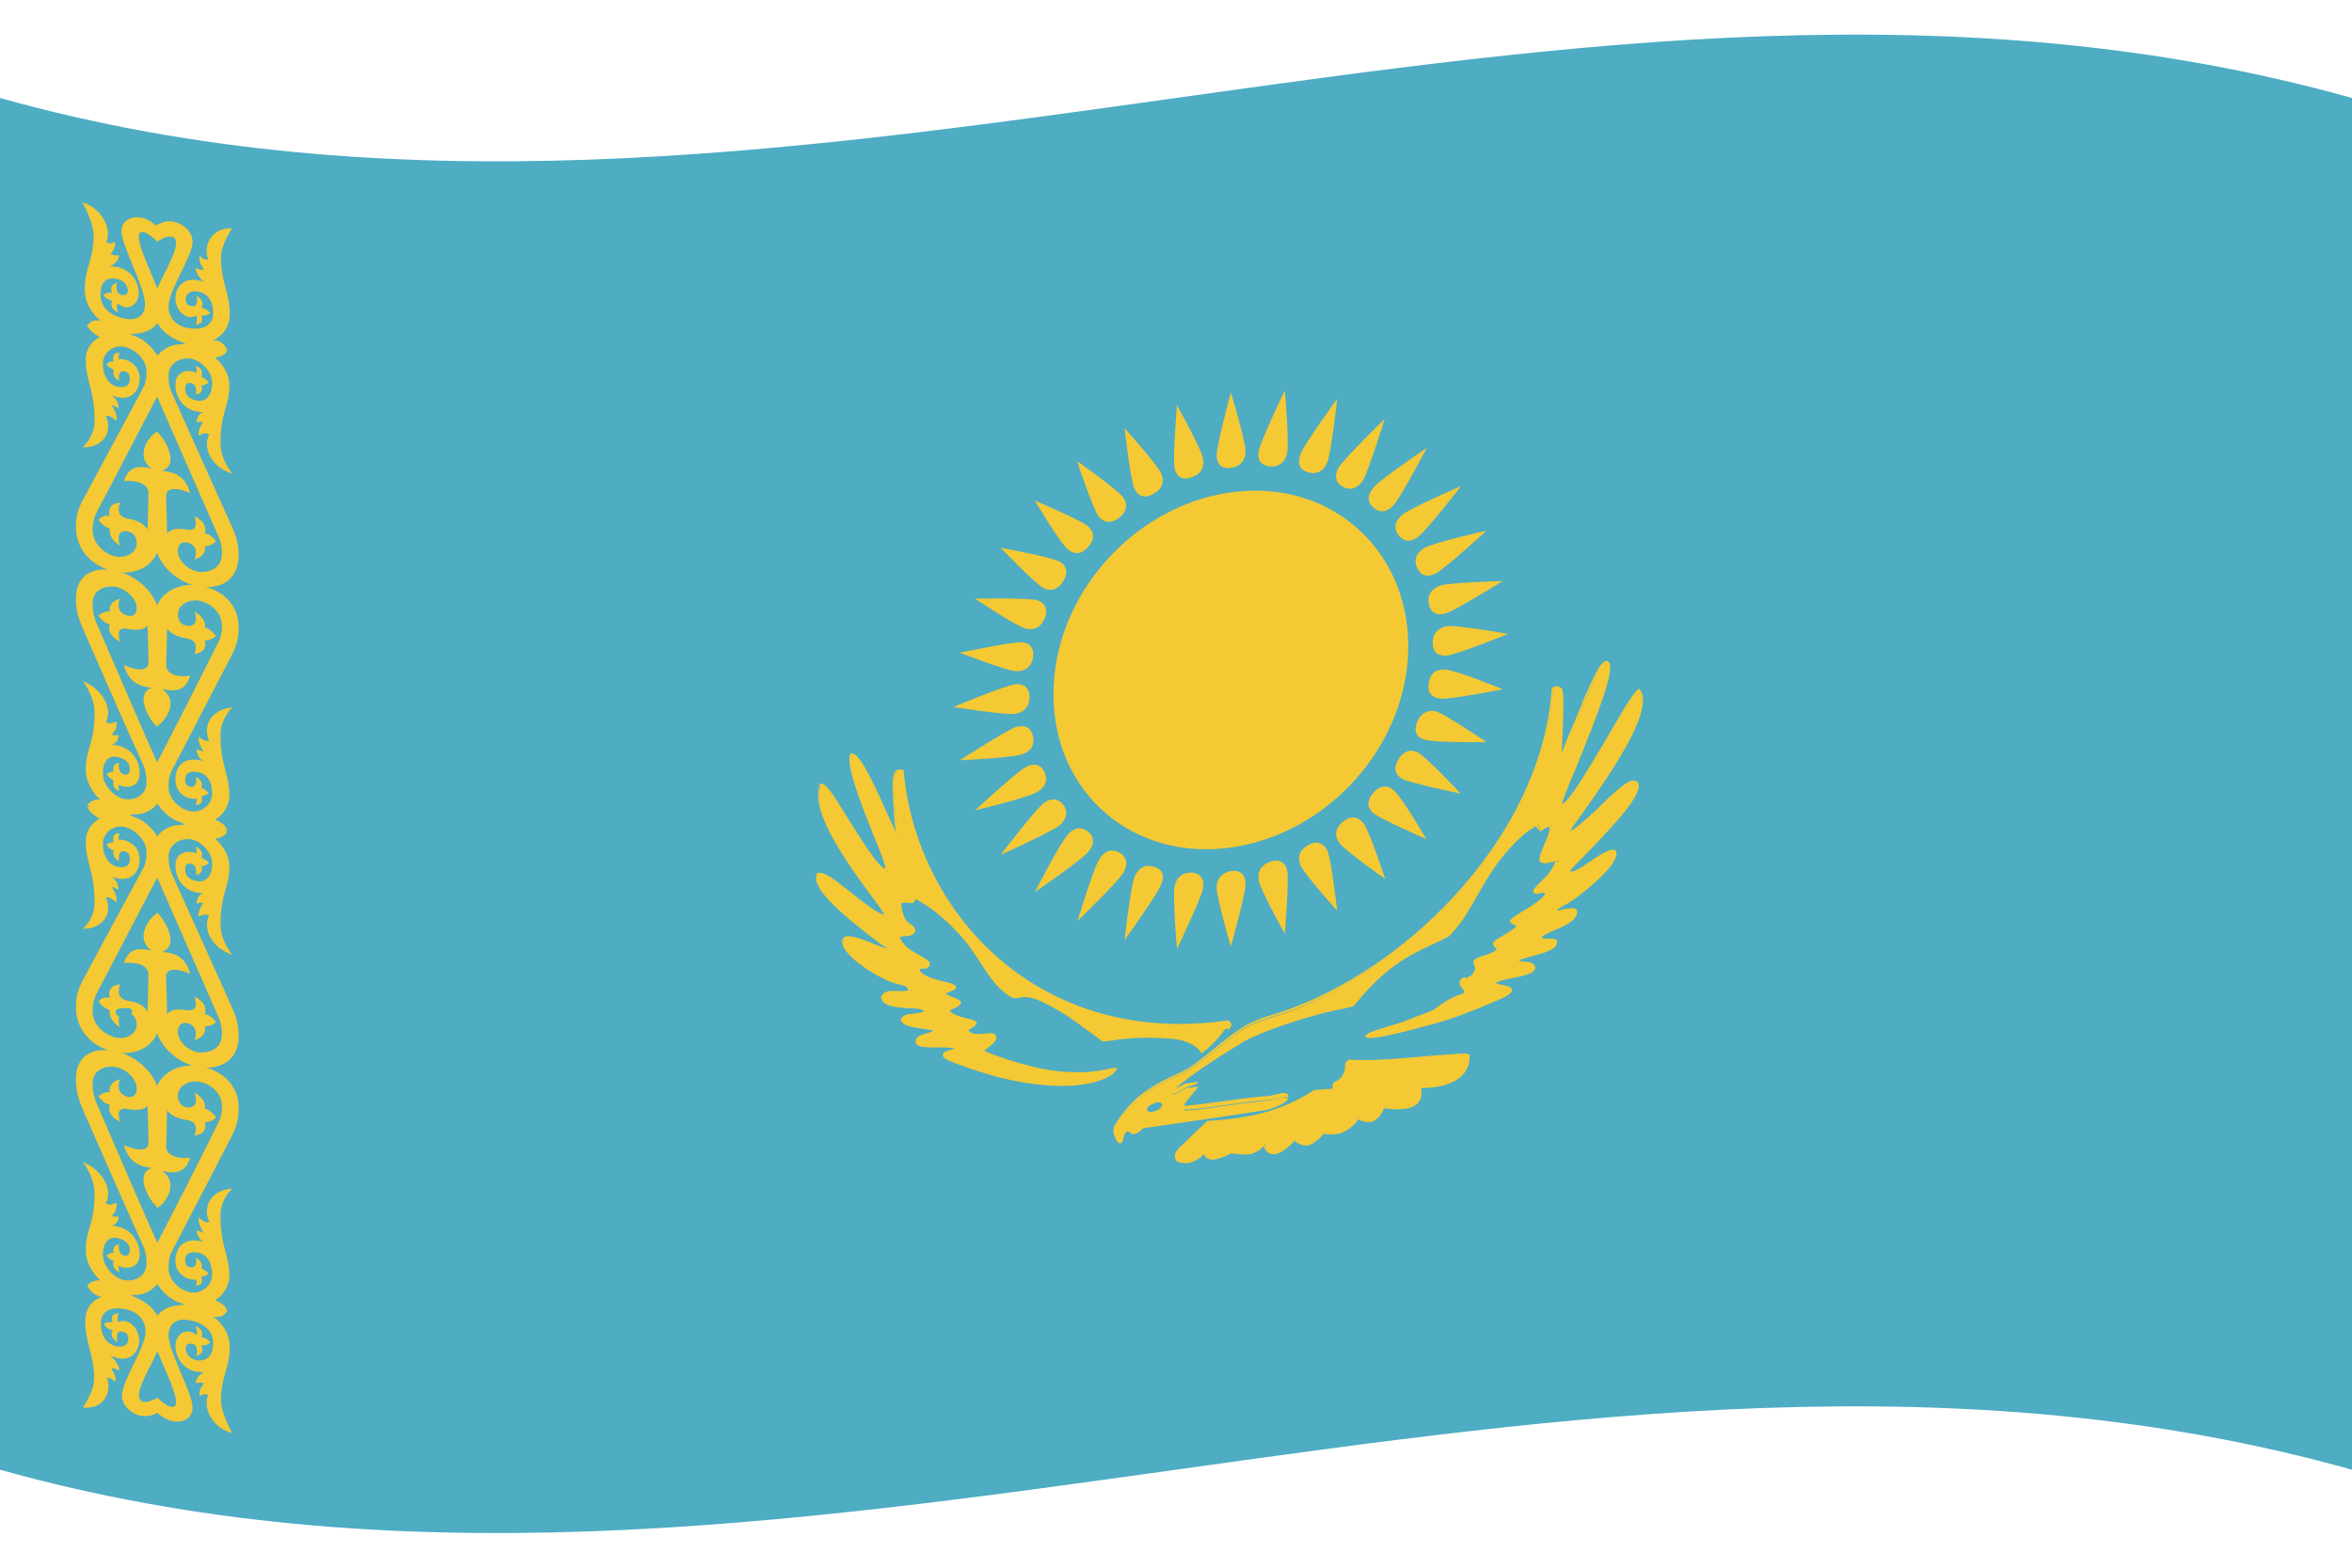 <svg version="1.1" id="kaz" name="kasachstan" xmlns="http://www.w3.org/2000/svg" xmlns:xlink="http://www.w3.org/1999/xlink" x="0px" y="0px"
	 viewBox="0 0 480 320" enable-background="new 0 0 480 320" xml:space="preserve">
<path id="flag-kaz" fill="#4EACC3" d="M0,300c160,44.8,320-44.8,480,0c0-93.3,0-186.6,0-280C320-24.8,160,64.8,0,20
	C0,113.3,0,206.7,0,300z"/>
<g id="crest">
	<path fill="#F5C933" d="M31.5,224.6c0-5.6,5.1-7.6,9-7c5.3,0.8,8.2,4.3,8.2,8.5c0,2.4-0.4,3.8-1.5,6c0,0-8.8,17-12.2,23.5
		c-0.4,0.8-0.6,1.8-0.6,3.3c0,2.3,2.2,4.5,4.5,4.9c2.1,0.4,4.4-1.3,4.4-3.7c0-2.7-1.4-4.2-2.9-4.4c-1.9-0.3-2.6,0.3-2.6,1.6
		c0,0.9,0.4,1.3,1.1,1.4c1.5,0.2,1.1-1.9,1.1-1.9c0.8,0.3,1.5,1.2,1.1,2.1c0.6,0.3,1.1,0.6,1.5,1.1c-0.4,0.3-0.9,0.6-1.5,0.6
		c0.4,1.3-0.1,1.8-1.2,1.8c0.2-0.3,0.3-0.8,0.2-1.2c-1.7,0.2-4.3-1-4.3-3.9c0-2.8,2-4.9,5.7-3.8c-0.9-0.6-1.3-1.5-1.4-2.4
		c0.7,0.3,1.4,0.5,1.4,0.5c-0.4-0.8-1-1.6-1-3.1c0.6,0.5,1.3,1.2,2.2,0.9c-1.4-3,0.3-6.5,4.7-6.8c-1.6,1.6-2.4,3.5-2.4,5.5
		c0,6.5,1.8,7.9,1.8,12.3c0,1.9-1,3.8-2.9,5c0,0,0,0,0,0c1.3,0.5,2.1,1.2,2.5,2.1c-2.9,0.4-7.1-0.2-9.4-1.5c-2.6-0.7-4.4-3-5-4.1
		c-0.6-1.2-1.6-5,0-8c1.7-3.3,9.9-19.2,12.4-24.4c0.6-1.1,0.9-2.2,0.9-3.6c0-3.3-3-4.9-4.8-5.1c-2.1-0.3-4.2,0.9-4.2,2.9
		c0,1.2,0.7,2.1,1.7,2.3c2.3,0.4,2.2-1.7,1.7-3c1.5,0.9,2.4,2.1,2.1,3.3c0.8,0.2,1.6,0.8,2.3,1.8c-0.6,0.6-1.3,1-2.3,0.9
		c0.5,2-0.8,2.6-2.1,2.8c0.4-1.3,0.7-2.9-1.7-3.2c-1.7-0.3-3.1-0.8-3.9-2c0,1.4-0.2,7.3-0.2,7.3c-0.1,2.2,3,2.7,4.9,2.4
		c-0.7,2.4-2.2,3.6-5.8,2.7c0.8,0.5,1.8,1.4,1.8,3c0,2.1-1.7,4.1-2.8,4.6C31.9,239.2,31.7,231.9,31.5,224.6z"/>
	<path fill="#F5C933" d="M32.6,224.8c0-5.6-5-9.4-9-10.2c-5.3-1.1-8.1,1.4-8.1,5.6c0,2.4,0.4,3.9,1.5,6.5c0,0,8.8,20.1,12.3,27.8
		c0.4,0.9,0.6,2,0.6,3.5c0,2.3-2.2,3.7-4.5,3.3c-2.1-0.3-4.4-2.8-4.4-5.2c0-2.7,1.4-3.7,2.9-3.4c1.8,0.4,2.6,1.2,2.6,2.5
		c0,0.9-0.4,1.2-1.1,1.1c-1.5-0.3-1.1-2.3-1.1-2.3c-0.8,0-1.4,0.7-1.1,1.7c-0.6,0.1-1.1,0.2-1.5,0.6c0.4,0.5,0.9,0.9,1.5,1.1
		c-0.3,1.1,0.1,1.8,1.2,2.3c-0.2-0.4-0.2-0.9-0.2-1.3c1.7,0.8,4.3,0.5,4.3-2.4c0-2.8-2-5.6-5.7-5.8c0.9-0.2,1.4-1,1.4-1.9
		c-0.7,0.1-1.4,0-1.4,0c0.5-0.7,1.1-1.2,1-2.8c-0.7,0.2-1.4,0.7-2.2,0.1c1.4-2.5-0.3-6.6-4.7-8.4c1.6,2.1,2.4,4.4,2.4,6.4
		c0,6.5-1.8,7.2-1.8,11.7c0,1.9,1,4.2,2.9,6c0,0,0,0,0,0c-1.3,0.1-2.1,0.4-2.6,1.2c2.9,1.4,7.2,2.3,9.4,1.8c2.7,0.2,4.4-1.5,5-2.4
		c0.5-1,1.6-4.4,0-8c-1.8-3.9-9.9-22.7-12.5-28.7c-0.5-1.3-0.8-2.5-0.8-3.9c0-3.3,3-3.8,4.8-3.5c2,0.4,4.2,2.4,4.2,4.4
		c0,1.2-0.7,1.9-1.7,1.7c-2.3-0.5-2.2-2.4-1.7-3.6c-1.5,0.4-2.3,1.3-2.1,2.6c-0.8,0-1.6,0.2-2.3,0.9c0.6,0.8,1.3,1.5,2.3,1.7
		c-0.5,1.8,0.8,2.8,2.1,3.5c-0.4-1.4-0.7-3.1,1.7-2.6c1.8,0.3,3.1,0.2,3.9-0.7c0.1,1.4,0.2,7.4,0.2,7.4c0.1,2.3-3,1.6-5,0.6
		c0.7,2.7,2.3,4.4,5.8,4.7c-0.9,0.2-1.8,0.8-1.8,2.4c0,2.1,1.7,4.7,2.8,5.6C32.3,239.3,32.4,232.1,32.6,224.8z"/>
	<path fill="#F5C933" d="M32.1,285.3c0,0,2.6,2.6,3.6,1.7c1.5-1.6-4.5-11.5-4.5-14.7c0-5.2,3.4-6,7.7-6c2.9,0,7.5,1.3,7.5,1.3
		c-0.8,1.1-1.4,1.3-2.9,1.2c1.7,1.1,3.3,3.2,3.4,6c0,4.5-1.8,6.1-1.8,11c0,2.8,2.3,6.7,2.3,6.7c-4-0.9-6.1-5.1-4.9-7.8
		c-0.6-0.2-1.3-0.1-1.7,0.3c-0.3-0.9,0.1-1.7,0.8-2.6c-0.5-0.3-0.9-0.1-1.7-0.1c0.1-0.8,0.6-1.6,1.8-2.3c-3.6,0.5-5.9-2.5-5.9-5.2
		c0-2,1.4-3.2,2.8-3c0.5,0.1,1.1,0.3,1.5,0.7c0.2-0.5,0.1-1.2-0.2-1.8c1,0.4,1.7,1,1.2,2.2c0.8,0.2,1.4,0.5,1.8,1.1
		c-0.4,0.5-1.1,0.7-1.8,0.6c0.6,1.3,0,1.8-1,2.2c0,0,0.6-2.3-0.9-2.5c-0.7-0.1-1.3,0.1-1.3,1c0,0.8,0.7,2.2,2.5,2.4
		c1.7,0.1,3.1-0.8,3.1-3.6c0-2.5-2-4.1-4.8-4.6c-2.4-0.5-4.3,0.5-4.3,3.1c0,3.3,4.9,11.7,4.9,14.7c0,2.2-2,3.2-4,2.8
		c-2.5-0.4-4.7-3.3-4.7-3.3C31.1,286.4,31.6,285.8,32.1,285.3z"/>
	<path fill="#F5C933" d="M32.1,285.3c0,0-2.7,1.7-3.5,0.4c-1.5-2.1,4.5-9.9,4.5-13.1c0-5.2-3.5-7.2-7.7-8.7c-2.9-1-7.6-1.4-7.6-1.4
		c0.9,1.4,1.5,1.8,2.9,2.3c-1.6,0.5-3.3,2-3.3,4.9c0,4.5,1.8,6.7,1.8,11.7c0,2.8-2.3,5.9-2.3,5.9c4,0.5,6.1-2.9,4.9-6.1
		c0.6,0,1.2,0.3,1.7,0.9c0.3-0.8-0.2-1.8-0.8-2.8c0.5-0.1,0.9,0.2,1.7,0.4c-0.1-0.8-0.6-1.8-1.9-3c3.7,1.8,5.9-0.5,5.9-3.1
		c0-2-1.4-3.7-2.8-3.9c-0.4-0.1-1.1-0.1-1.5,0.2c-0.3-0.6-0.1-1.2,0.1-1.8c-1,0-1.7,0.4-1.2,1.8c-0.8-0.1-1.4,0-1.8,0.4
		c0.4,0.7,1.1,1.1,1.8,1.2c-0.6,1.1,0.1,1.9,1,2.5c0,0-0.6-2.5,0.9-2.2c0.7,0.1,1.3,0.5,1.3,1.5c0,0.9-0.7,1.9-2.5,1.5
		c-1.7-0.4-3.1-1.8-3.1-4.7c0-2.5,2-3.4,4.8-2.9c2.4,0.4,4.3,2,4.3,4.6c0,3.3-4.8,10-4.8,13c0,2.2,2,3.9,4,4.2
		c2.6,0.5,4.7-1.7,4.7-1.7C33.1,286.7,32.6,286,32.1,285.3z"/>
	<path fill="#F5C933" d="M31.5,126.5c0-5.6,5.1-7.6,9-7c5.3,0.8,8.2,4.3,8.2,8.5c0,2.4-0.4,3.8-1.5,5.9c0,0-8.8,17-12.2,23.5
		c-0.4,0.8-0.6,1.8-0.6,3.3c0,2.3,2.2,4.5,4.5,4.9c2.1,0.4,4.4-1.3,4.4-3.6c0-2.8-1.4-4.2-2.9-4.4c-1.9-0.3-2.6,0.3-2.6,1.6
		c0,0.9,0.4,1.3,1.1,1.4c1.5,0.2,1.1-2,1.1-2c0.8,0.4,1.5,1.2,1.1,2.2c0.6,0.2,1.1,0.6,1.5,1.1c-0.4,0.3-0.9,0.6-1.5,0.6
		c0.4,1.2-0.1,1.8-1.2,1.8c0.2-0.4,0.3-0.8,0.2-1.3c-1.7,0.3-4.3-0.9-4.3-3.9c0-2.9,2-4.9,5.7-3.7c-0.9-0.5-1.3-1.5-1.4-2.5
		c0.7,0.4,1.4,0.5,1.4,0.5c-0.4-0.8-1-1.5-1-3.1c0.6,0.5,1.3,1.1,2.2,0.9c-1.4-2.9,0.3-6.4,4.7-6.8c-1.6,1.7-2.4,3.6-2.4,5.6
		c0,6.5,1.8,7.8,1.8,12.3c0,1.9-1,3.9-2.9,5c0,0,0,0,0,0c1.3,0.5,2.1,1.2,2.5,2.1c-2.9,0.5-7.1-0.2-9.4-1.5c-2.6-0.7-4.4-3-5-4.1
		c-0.6-1.2-1.6-5,0-8c1.7-3.3,9.9-19.3,12.4-24.4c0.6-1,0.9-2.2,0.9-3.6c0-3.3-3-4.9-4.8-5.2c-2.1-0.3-4.2,0.9-4.2,2.9
		c0,1.2,0.7,2,1.7,2.2c2.3,0.4,2.2-1.6,1.7-2.9c1.5,0.9,2.4,2.2,2.1,3.3c0.8,0.2,1.6,0.8,2.3,1.7c-0.6,0.5-1.3,1-2.3,0.9
		c0.5,2-0.8,2.6-2.1,2.8c0.4-1.3,0.7-2.8-1.7-3.2c-1.7-0.3-3.1-0.9-3.9-2c0,1.5-0.2,7.3-0.2,7.3c-0.1,2.3,3,2.7,4.9,2.3
		c-0.7,2.5-2.2,3.6-5.8,2.7c0.8,0.5,1.8,1.5,1.8,3c0,2-1.7,4.1-2.8,4.6C31.9,141.2,31.7,133.9,31.5,126.5z"/>
	<path fill="#F5C933" d="M32.6,126.7c0-5.6-5-9.4-9-10.2c-5.3-1.1-8.1,1.5-8.1,5.6c0,2.4,0.4,3.9,1.5,6.4c0,0,8.8,20.2,12.3,27.8
		c0.4,1,0.6,2,0.6,3.5c0,2.3-2.2,3.7-4.5,3.3c-2.1-0.4-4.4-2.8-4.4-5.2c0-2.8,1.4-3.7,2.9-3.4c1.8,0.4,2.6,1.2,2.6,2.5
		c0,0.9-0.4,1.2-1.1,1.1c-1.5-0.3-1.1-2.4-1.1-2.4c-0.8,0.1-1.4,0.7-1.1,1.8c-0.6,0-1.1,0.2-1.5,0.6c0.4,0.4,0.9,0.9,1.5,1.2
		c-0.3,1.1,0.1,1.8,1.2,2.2c-0.2-0.4-0.2-0.9-0.2-1.3c1.7,0.8,4.3,0.6,4.3-2.4c0-2.9-2-5.6-5.7-5.8c0.9-0.2,1.4-1.1,1.4-2
		c-0.7,0.2-1.4,0-1.4,0c0.5-0.7,1.1-1.1,1-2.7c-0.7,0.2-1.4,0.6-2.2,0.1c1.4-2.5-0.3-6.5-4.7-8.4c1.6,2.3,2.4,4.4,2.4,6.5
		c0,6.5-1.8,7.1-1.8,11.7c0,1.9,1,4.2,2.9,6c0,0,0,0,0,0c-1.3,0-2.1,0.4-2.6,1.2c2.9,1.5,7.2,2.4,9.4,1.8c2.7,0.2,4.4-1.4,5-2.3
		c0.5-1,1.6-4.4,0-8c-1.8-3.9-9.9-22.7-12.5-28.7c-0.5-1.2-0.8-2.5-0.8-3.9c0-3.3,3-3.8,4.8-3.5c2,0.4,4.2,2.4,4.2,4.3
		c0,1.2-0.7,1.8-1.7,1.6c-2.3-0.5-2.2-2.4-1.7-3.5c-1.5,0.4-2.3,1.4-2.1,2.6c-0.8,0-1.6,0.2-2.3,0.9c0.6,0.8,1.3,1.5,2.3,1.7
		c-0.5,1.8,0.8,2.9,2.1,3.6c-0.4-1.5-0.7-3.1,1.7-2.6c1.8,0.3,3.1,0.2,3.9-0.7c0.1,1.5,0.2,7.4,0.2,7.4c0.1,2.3-3,1.6-5,0.6
		c0.7,2.8,2.3,4.4,5.8,4.7c-0.9,0.2-1.8,0.8-1.8,2.4c0,2,1.7,4.7,2.8,5.6C32.3,141.2,32.4,134,32.6,126.7z"/>
	<path fill="#F5C933" d="M32.6,109.9c0,5.6-5,7.6-9,6.8c-5.3-1.1-8.1-4.9-8.1-9.1c0-2.3,0.4-3.7,1.5-5.7c0,0,8.8-16.4,12.3-22.9
		c0.4-0.7,0.6-1.7,0.6-3.2c0-2.3-2.2-4.5-4.5-5c-2.1-0.5-4.4,1.1-4.4,3.4c0,2.8,1.4,4.4,2.9,4.7c1.8,0.4,2.6-0.3,2.6-1.6
		c0-0.9-0.4-1.4-1.1-1.5c-1.5-0.3-1.1,1.9-1.1,1.9c-0.8-0.3-1.4-1.2-1.1-2.2c-0.6-0.3-1.1-0.6-1.5-1.2c0.4-0.3,0.9-0.6,1.5-0.5
		c-0.3-1.3,0.1-1.8,1.2-1.8c-0.2,0.5-0.2,0.9-0.2,1.3c1.7-0.2,4.3,1.1,4.3,3.9c0,2.9-2,5-5.7,3.5c0.9,0.6,1.4,1.6,1.4,2.6
		c-0.7-0.4-1.4-0.6-1.4-0.6c0.5,0.9,1.1,1.6,1,3.2c-0.7-0.5-1.4-1.2-2.2-1c1.4,3-0.3,6.5-4.7,6.4c1.6-1.6,2.4-3.4,2.4-5.4
		c0-6.5-1.8-8-1.8-12.5c0-1.9,1-3.7,2.9-4.6c0,0,0,0,0,0c-1.3-0.6-2.1-1.5-2.6-2.3c2.9-0.2,7.2,0.7,9.4,2c2.7,0.8,4.4,3.2,5,4.2
		c0.5,1.1,1.6,5,0,8c-1.8,3.4-9.9,19.1-12.5,23.9c-0.5,1-0.8,2.2-0.8,3.5c0,3.3,3,5.2,4.8,5.5c2,0.4,4.2-0.8,4.2-2.7
		c0-1.3-0.7-2.2-1.7-2.4c-2.3-0.5-2.2,1.6-1.7,2.9c-1.5-0.9-2.3-2.3-2.1-3.5c-0.8-0.3-1.6-0.8-2.3-1.8c0.6-0.6,1.3-1,2.3-0.8
		c-0.5-2,0.8-2.6,2.1-2.7c-0.4,1.3-0.7,2.8,1.7,3.3c1.8,0.3,3.1,0.9,3.9,2.2c0.1-1.5,0.2-7.4,0.2-7.4c0.1-2.2-3-2.7-5-2.5
		c0.7-2.4,2.3-3.5,5.8-2.5c-0.9-0.5-1.8-1.5-1.8-3c0-2.1,1.7-4.1,2.8-4.6C32.3,95.3,32.4,102.6,32.6,109.9z"/>
	<path fill="#F5C933" d="M31.5,109.7c0,5.6,5.1,9.4,9,10c5.3,0.8,8.2-2,8.2-6.3c0-2.3-0.4-3.8-1.5-6.2c0,0-8.8-19.5-12.2-27.2
		c-0.4-0.9-0.6-1.9-0.6-3.4c0-2.3,2.2-3.7,4.5-3.4c2.1,0.3,4.4,2.7,4.4,4.9c0,2.8-1.4,3.9-2.9,3.7c-1.9-0.3-2.6-1.2-2.6-2.5
		c0-0.9,0.4-1.2,1.1-1.1c1.5,0.2,1.1,2.3,1.1,2.3c0.8,0,1.5-0.7,1.1-1.8c0.6-0.1,1.1-0.2,1.5-0.7c-0.4-0.4-0.9-0.9-1.5-1.1
		c0.4-1.2-0.1-1.9-1.2-2.2c0.2,0.6,0.3,0.9,0.2,1.4c-1.7-0.8-4.3-0.4-4.3,2.4c0,2.9,2,5.7,5.7,5.6c-0.9,0.3-1.3,1.1-1.4,2.1
		c0.7-0.1,1.4-0.1,1.4-0.1c-0.4,0.7-1,1.2-1,2.8c0.6-0.2,1.3-0.8,2.2-0.2c-1.4,2.5,0.3,6.6,4.7,8c-1.6-2.1-2.4-4.2-2.4-6.2
		c0-6.5,1.8-7.4,1.8-11.9c0-1.9-1-4-2.9-5.6c0,0,0,0,0,0c1.3-0.2,2.1-0.7,2.5-1.4c-2.9-1.3-7.1-1.9-9.4-1.3c-2.6-0.1-4.4,1.6-5,2.5
		c-0.6,0.9-1.6,4.4,0,8c1.7,4,9.9,22.5,12.4,28.3c0.6,1.2,0.9,2.5,0.9,3.8c0,3.3-3,4.1-4.8,3.8c-2.1-0.3-4.2-2.3-4.2-4.2
		c0-1.3,0.7-1.9,1.7-1.8c2.3,0.4,2.2,2.4,1.7,3.5c1.5-0.4,2.4-1.5,2.1-2.7c0.8,0,1.6-0.3,2.3-1c-0.6-0.8-1.3-1.5-2.3-1.6
		c0.5-1.8-0.8-2.9-2.1-3.5c0.4,1.4,0.7,3.1-1.7,2.7c-1.7-0.3-3.1-0.2-3.9,0.8c0-1.5-0.2-7.5-0.2-7.5c-0.1-2.3,3-1.7,4.9-0.7
		c-0.7-2.7-2.2-4.3-5.8-4.6c0.8-0.2,1.8-0.9,1.8-2.4c0-2.1-1.7-4.7-2.8-5.6C31.9,95.3,31.7,102.5,31.5,109.7z"/>
	<path fill="#F5C933" d="M32.6,208c0,5.6-5,7.6-9,6.8c-5.3-1.1-8.1-5-8.1-9.1c0-2.4,0.4-3.7,1.5-5.8c0,0,8.8-16.4,12.3-22.8
		c0.4-0.8,0.6-1.8,0.6-3.2c0-2.2-2.2-4.6-4.5-5.1c-2.1-0.5-4.4,1.1-4.4,3.4c0,2.8,1.4,4.4,2.9,4.7c1.8,0.4,2.6-0.2,2.6-1.6
		c0-0.9-0.4-1.4-1.1-1.5c-1.5-0.3-1.1,2-1.1,2c-0.8-0.4-1.4-1.3-1.1-2.2c-0.6-0.2-1.1-0.6-1.5-1.2c0.4-0.3,0.9-0.5,1.5-0.5
		c-0.3-1.3,0.1-1.8,1.2-1.8c-0.2,0.5-0.2,0.9-0.2,1.3c1.7-0.1,4.3,1.1,4.3,4c0,2.9-2,4.9-5.7,3.6c0.9,0.6,1.4,1.6,1.4,2.6
		c-0.7-0.4-1.4-0.6-1.4-0.6c0.5,0.9,1.1,1.7,1,3.2c-0.7-0.5-1.4-1.2-2.2-1c1.4,3-0.3,6.4-4.7,6.4c1.6-1.5,2.4-3.3,2.4-5.4
		c0-6.5-1.8-7.9-1.8-12.5c0-1.8,1-3.7,2.9-4.6c0,0,0,0,0,0c-1.3-0.6-2.1-1.4-2.6-2.4c2.9-0.1,7.2,0.7,9.4,2c2.7,0.8,4.4,3.1,5,4.2
		c0.5,1.1,1.6,5,0,8c-1.8,3.4-9.9,19.1-12.5,23.9c-0.5,1-0.8,2.2-0.8,3.5c0,3.4,3,5.1,4.8,5.5c2,0.4,4.2-0.7,4.2-2.7
		c0-1.2-0.7-2.1-1.7-2.3c-2.3-0.5-2.2,1.6-1.7,2.9c-1.5-1-2.3-2.2-2.1-3.5c-0.8-0.3-1.6-0.8-2.3-1.8c0.6-0.6,1.3-1,2.3-0.7
		c-0.5-2.1,0.8-2.6,2.1-2.8c-0.4,1.4-0.7,2.9,1.7,3.4c1.8,0.3,3.1,0.8,3.9,2.2c0.1-1.5,0.2-7.5,0.2-7.5c0.1-2.2-3-2.7-5-2.4
		c0.7-2.4,2.3-3.5,5.8-2.5c-0.9-0.5-1.8-1.5-1.8-3c0-2.1,1.7-4.1,2.8-4.7C32.3,193.4,32.4,200.7,32.6,208z"/>
	<path fill="#F5C933" d="M31.5,207.8c0,5.6,5.1,9.4,9,10c5.3,0.8,8.2-2.1,8.2-6.2c0-2.4-0.4-3.9-1.5-6.3c0,0-8.8-19.5-12.2-27.1
		c-0.4-1-0.6-2-0.6-3.4c0-2.2,2.2-3.8,4.5-3.5c2.1,0.3,4.4,2.7,4.4,4.9c0,2.8-1.4,3.9-2.9,3.7c-1.9-0.3-2.6-1.1-2.6-2.5
		c0-0.9,0.4-1.2,1.1-1.1c1.5,0.2,1.1,2.3,1.1,2.3c0.8-0.1,1.5-0.8,1.1-1.8c0.6,0,1.1-0.2,1.5-0.7c-0.4-0.4-0.9-0.8-1.5-1
		c0.4-1.1-0.1-1.8-1.2-2.3c0.2,0.5,0.3,1,0.2,1.4c-1.7-0.7-4.3-0.4-4.3,2.5c0,2.9,2,5.6,5.7,5.6c-0.9,0.3-1.3,1.1-1.4,2.1
		c0.7-0.2,1.4-0.1,1.4-0.1c-0.4,0.7-1,1.3-1,2.8c0.6-0.2,1.3-0.7,2.2-0.2c-1.4,2.5,0.3,6.5,4.7,8c-1.6-2.1-2.4-4.2-2.4-6.2
		c0-6.5,1.8-7.3,1.8-11.9c0-1.8-1-4-2.9-5.6c0,0,0,0,0,0c1.3-0.2,2.1-0.7,2.5-1.5c-2.9-1.2-7.1-1.8-9.4-1.3c-2.6-0.1-4.4,1.5-5,2.5
		c-0.6,0.9-1.6,4.4,0,8c1.7,4,9.9,22.5,12.4,28.3c0.6,1.2,0.9,2.5,0.9,3.8c0,3.4-3,4-4.8,3.8c-2.1-0.3-4.2-2.2-4.2-4.2
		c0-1.2,0.7-1.9,1.7-1.8c2.3,0.4,2.2,2.4,1.7,3.5c1.5-0.4,2.4-1.4,2.1-2.8c0.8,0,1.6-0.2,2.3-0.9c-0.6-0.8-1.3-1.4-2.3-1.6
		c0.5-1.9-0.8-2.9-2.1-3.6c0.4,1.5,0.7,3.1-1.7,2.8c-1.7-0.3-3.1-0.2-3.9,0.8c0-1.5-0.2-7.5-0.2-7.5c-0.1-2.3,3-1.6,4.9-0.7
		c-0.7-2.7-2.2-4.3-5.8-4.5c0.8-0.2,1.8-0.9,1.8-2.4c0-2.1-1.7-4.7-2.8-5.7C31.9,193.3,31.7,200.6,31.5,207.8z"/>
	<path fill="#F5C933" d="M32.1,49.3c0,0,2.6-1.8,3.6-0.6c1.5,2.1-4.5,10.1-4.5,13.2c0,5.2,3.4,7.2,7.7,8.6c2.9,0.9,7.5,0.9,7.5,0.9
		c-0.8-1.4-1.4-1.8-2.9-2c1.7-0.7,3.3-2.3,3.4-5.2c0-4.5-1.8-6.5-1.8-11.6c0-2.8,2.3-6,2.3-6c-4-0.2-6.1,3.3-4.9,6.4
		c-0.6,0-1.3-0.2-1.7-0.8c-0.3,0.8,0.1,1.8,0.8,2.8c-0.5,0.2-0.9,0-1.7-0.3c0.1,0.9,0.6,1.9,1.8,2.9c-3.6-1.5-5.9,0.6-5.9,3.3
		c0,2,1.4,3.6,2.8,3.8c0.5,0.1,1.1-0.1,1.5-0.3c0.2,0.7,0.1,1.4-0.2,1.9c1-0.1,1.7-0.6,1.2-1.9c0.8,0.1,1.4-0.1,1.8-0.5
		c-0.4-0.6-1.1-1-1.8-1.1c0.6-1,0-1.8-1-2.5c0,0,0.6,2.4-0.9,2.2c-0.7-0.1-1.3-0.4-1.3-1.4c0-0.9,0.7-1.9,2.5-1.6
		c1.7,0.3,3.1,1.6,3.1,4.4c0,2.5-2,3.5-4.8,3.1c-2.4-0.2-4.3-1.9-4.3-4.4c0-3.4,4.9-10.3,4.9-13.2c0-2.2-2-3.8-4-4.2
		c-2.5-0.4-4.7,1.8-4.7,1.7C31.1,47.9,31.6,48.6,32.1,49.3z"/>
	<path fill="#F5C933" d="M32.1,49.3c0,0-2.7-2.7-3.5-1.8C27,49.1,33,59.1,33,62.3c0,5.2-3.5,6-7.7,5.9c-2.9-0.1-7.6-1.7-7.6-1.7
		c0.9-1,1.5-1.3,2.9-1c-1.6-1.2-3.3-3.5-3.3-6.4c0-4.5,1.8-5.9,1.8-11c0-2.8-2.3-6.8-2.3-6.8c4,1.2,6.1,5.4,4.9,8.2
		c0.6,0.2,1.2,0.3,1.7-0.2c0.3,0.9-0.2,1.8-0.8,2.5c0.5,0.4,0.9,0.3,1.7,0.3c-0.1,0.8-0.6,1.7-1.9,2.3c3.7-0.2,5.9,2.7,5.9,5.4
		c0,2-1.4,3.1-2.8,2.9c-0.4-0.1-1.1-0.4-1.5-0.8c-0.3,0.6-0.1,1.4,0.1,1.9c-1-0.5-1.7-1.2-1.2-2.4c-0.8-0.2-1.4-0.6-1.8-1.1
		c0.4-0.5,1.1-0.7,1.8-0.5c-0.6-1.2,0.1-1.8,1-2.1c0,0-0.6,2.2,0.9,2.5c0.7,0.1,1.3,0,1.3-0.9c0-0.9-0.7-2.2-2.5-2.4
		c-1.7-0.3-3.1,0.5-3.1,3.3c0,2.5,2,4.2,4.8,4.8c2.4,0.6,4.3-0.4,4.3-2.9c0-3.4-4.8-12-4.8-14.9c0-2.2,2-3.1,4-2.8
		c2.6,0.5,4.7,3.4,4.7,3.4C33.1,48.2,32.6,48.8,32.1,49.3z"/>
	<path fill="#4EACC3" d="M26.8,206.5c0-0.4-1-0.4-1.7-0.3c-0.8,0-1.2,0.3-1.2,0.8c0.1,0.5,1,0.4,1.7,0.4
		C26.4,207.2,26.9,207,26.8,206.5L26.8,206.5z"/>
	<path fill="#4EACC3" d="M24.4,207.5L24.4,207.5c-0.1,0-0.2,0-0.3-0.1c-0.2-0.2-0.3-0.4-0.5-0.6c-0.1-0.6,0.4-1,1.4-1
		c0.6,0,1,0,1.4,0c0.1,0,0.2,0,0.2,0c0.1,0.2,0.3,0.4,0.4,0.6c0,0.6-0.5,1-1.4,1.1C25.3,207.6,24.8,207.6,24.4,207.5L24.4,207.5z"/>
	<path fill="#F5C933" d="M250.6,208.8c-37.6,5.5-64-21.3-66.4-51.3c0,0-1.5-0.4-1.7,1c-0.4,3.2,0.9,12.9,0.4,12.3
		c-0.9-1.2-7.8-18.7-9-16.7c-1.7,2.9,7.7,22.8,7.1,23.5c-1.9,2.5-12.6-19.1-13.5-17.3c-3.3,6.7,13.2,25.5,13.1,26.4
		c-0.3,2.8-12.6-9.7-13.6-8.2c-2.3,3.6,13.2,14.2,14,15c2.4,2.5-8.4-4-8.8-1.3c-0.3,2.1,5.3,6,8.5,7.5c3.3,1.5,4.4,0.8,5.3,2.3
		c0.7,1.1-6.2-0.1-6,1.4c0.3,3,7.6,1.5,8.7,2.7c1.1,1.2-4.9,0.9-4.6,2c0.4,1.9,6.5,1.5,6.6,2.3c0.1,0.8-3.9,0.8-3.6,2.3
		c0.2,1.4,6.2,0.4,7.7,1.2c1.5,0.8-5.4,0.8-0.1,2.8c5.3,2,11.4,4.2,19.8,4.7c8.4,0.5,12.6-1.9,12.9-2.5c0.3-0.5-4,1-9.9,0.8
		c-5.9-0.3-13.8-3-17-4.5c-1-0.4,3.1-2.1,2.3-3.2c-0.9-1-4.2,0.7-5.5-0.8c-0.8-1,1.6-1.3,1.5-1.9c-0.1-0.6-4.6-1.1-5.4-2.2
		c-0.8-1,2-1.2,2.2-1.9c0.1-0.6-2.9-1.2-3.1-1.9c-0.3-0.7,3.3-1,1.6-1.7c-1.8-0.8-6.5-1.4-7.4-3c-0.9-1.5,3.6-0.2,2.5-1.6
		c-0.8-1-5.2-2.3-6.1-4.8c-0.6-1.7,3.1-0.6,3.2-1.7c0.1-1.7-2.2-0.3-2.9-5.2c-0.2-1.6,2.9-0.9,2.9-0.9c0.2-0.3,0.3-0.6,0.5-0.9
		c0,0,3.7,1.6,8.4,6.6c4.8,4.9,6.1,10,10.6,13.1c2.2,1.6,2.2-1,7.1,1.4c4.9,2.4,6.9,4.2,12,7.9c0.7,0.5,4-1.2,13.9-0.5
		c5.3,0.4,6.4,3,6.4,3c0,0.1,3-2.2,4.4-4.5c0.6-1,1.1-0.2,1.3-0.4C251.2,209.4,250.6,208.8,250.6,208.8L250.6,208.8z"/>
	<path fill="#F5C933" d="M220.8,221.4c-2,0.3-4.1,0.3-6.4,0.2c-8.7-0.6-15.1-3-19.8-4.7c-1.6-0.6-2.3-1.1-2.2-1.6
		c0-0.5,0.8-0.8,1.6-1c0.3-0.1,0.7-0.2,0.8-0.3c-0.7-0.2-2.2-0.2-3.6-0.2c-2.2,0-4.2,0-4.3-1c0,0,0,0-0.1-0.1
		c0.1-0.2,0.1-0.5,0.2-0.7c0.4-0.6,1.4-0.9,2.2-1.1c0.5-0.2,1.1-0.3,1.2-0.5c-0.1-0.2-1.2-0.2-2-0.4c-1.9-0.3-4.3-0.5-4.6-1.9
		c0.4-0.9,1.3-1.1,2.7-1.2c0.7-0.1,2-0.3,2.1-0.5c-0.4-0.5-1.8-0.6-3.2-0.6c-2.5-0.2-5.4-0.3-5.6-2.3c0.7-1.5,2.1-1.2,3.8-1.2
		c0.6,0,1.2,0,1.7-0.1c0-0.8-0.5-0.9-1.5-1.2c-0.8-0.2-1.8-0.4-3.2-1.1c-3.1-1.4-9-5.3-8.7-7.8c0-0.3,0.2-0.9,1-1
		c1.3-0.1,3.9,0.9,5.8,1.7c1,0.4,2.2,0.9,2.5,0.8c-0.6-0.3-1.2-0.7-2-1.3c-7.1-5.4-14.2-11.3-12.4-14.1c1.4-0.4,3.5,1.3,6.9,4
		c2.5,2,5.7,4.5,6.6,4.4c0.1-0.4-1-1.7-2-3.1c-4.4-5.9-13.5-18.2-11-23.5c1.1-0.4,2.4,1.6,5.6,6.8c2.6,4.2,6.6,10.6,7.8,10.5
		c0.1-0.5-1-3.3-2.1-6c-3.4-8.4-6.1-15.6-5-17.5c1.5-0.4,3.7,3.8,7.4,12.1c0.8,1.7,1.5,3.3,1.9,4.1c-0.2-0.6-0.3-1.9-0.4-3.1
		c-0.2-3.1-0.5-6.8-0.2-8.6c0.1-0.7,0.6-1.2,1.3-1.2c0.4-0.1,0.7,0.1,0.8,0c2.5,29.4,27.8,56.7,66.1,51.2c0.5,0.1,0.8,0.5,0.8,0.9
		c0,0,0,0.1,0,0.1c-0.1,0.2-0.2,0.4-0.3,0.6c-0.1-0.1-0.3-0.1-0.4-0.2c-0.2,0.1-0.3,0.2-0.5,0.2c-1.7,2.5-4.6,4.9-4.9,5
		c-0.3-0.5-1.6-2.7-6.4-3.1c-5.4-0.3-8.8,0-10.8,0.3c-0.6,0.1-1.2,0.2-1.8,0.2c-0.7,0.1-1.1,0.2-1.4-0.1c-1-0.7-1.9-1.4-2.9-2.1
		c-3.2-2.4-5.2-3.9-9-5.8c-2.2-1.1-3.4-1-4.2-0.9c-0.3,0-0.6,0.1-1,0.1c-0.6,0.1-1.2,0-1.9-0.5c-2.5-1.9-4.1-4.2-5.8-6.8
		c-1.3-2.1-2.8-4.2-4.9-6.5c-4.7-4.8-8.4-6.5-8.4-6.5c0,0.3,0,0.5,0,0.8c-0.4,0.2-1.3,0-2.1,0.1c-0.3,0-0.6,0.1-0.7,0.3
		c0.3,3.2,1.3,3.8,2,4.3c0.5,0.3,0.9,0.6,0.9,1.3c0,0.7-0.9,0.8-1.3,0.9c-0.4,0-0.7,0.1-1.1,0.1c-0.6,0.1-0.7,0.1-0.8,0.2
		c0.6,1.9,2.6,3,4.1,3.8c0.9,0.5,1.6,0.9,1.9,1.3c0,0,0.1,0.1,0.1,0.2c0,0.2,0.1,0.4,0.1,0.6c-0.1,0.3-0.5,0.3-0.8,0.4
		c-0.5,0-0.9,0.1-1.4,0.1c0.1,1.4,2.5,2.1,4.4,2.6c1,0.2,1.9,0.4,2.5,0.7c0.3,0.1,0.6,0.3,0.6,0.7c-0.1,0.4-0.5,0.6-1.2,0.7
		c-0.3,0.1-0.8,0.3-0.9,0.5c0.1,0.2,1,0.5,1.6,0.8c1,0.4,1.6,0.7,1.5,1.1c-0.1,0.6-0.7,0.8-1.3,1.1c-0.4,0.2-1,0.4-1,0.5
		c0.5,0.7,2,1.2,3.2,1.5c1.6,0.3,2.3,0.6,2.3,1c0.1,0.4-0.5,0.7-1,1c-0.2,0.1-0.6,0.4-0.7,0.5c0.7,0.9,1.9,0.8,3.1,0.7
		c1-0.1,2-0.3,2.5,0.3c0.1,0.2,0.1,0.4,0.2,0.6c-0.1,0.6-0.9,1.3-1.6,1.8c-0.4,0.3-0.9,0.7-0.9,0.8c2.9,1.3,10.9,4.1,17,4.3
		c1.9,0.1,3.9,0.1,6.1-0.2c0.8-0.1,1.6-0.3,2.2-0.4c0.3-0.1,0.6-0.1,0.9-0.2c0.5-0.1,0.7-0.1,0.9,0.1
		C227.3,219.5,225,220.8,220.8,221.4L220.8,221.4z M181.5,202.9c-0.9,0.1-1.1,0.2-1.1,0.3c0.2,1.7,3,1.8,5.1,2c1.7,0,3,0.1,3.5,0.7
		c0,0,0.1,0.1,0.1,0.2c0,0.2,0,0.3,0.1,0.5c-0.3,0.5-1.1,0.6-2.6,0.9c-0.7,0.1-2,0.4-2.2,0.6c0.2,0.9,2.5,1.3,4.2,1.5
		c1.6,0.2,2.4,0.3,2.4,0.8c0.1,0.6-0.8,0.8-1.7,1.1c-0.7,0.2-1.6,0.5-1.9,0.8c0,0.9,2.2,1,3.8,0.9c1.6,0,3,0,3.7,0.4
		c0.1,0.2,0.2,0.4,0.3,0.6c-0.1,0.3-0.6,0.5-1.2,0.7c-0.3,0.1-1,0.3-1.1,0.5c0,0,0,0.4,1.9,1.1c4.7,1.7,11.1,4.2,19.7,4.6
		c2.2,0.2,4.3,0.1,6.3-0.2c4-0.6,6.1-1.8,6.3-2.2c-0.4,0.2-0.9,0.4-1.3,0.5c-0.6,0.1-1.3,0.2-2.2,0.4c-2.2,0.3-4.2,0.3-6.2,0.3
		c-6.1-0.3-14.2-3.1-17.1-4.5c-0.3-0.8,0.2-1.2,0.9-1.7c0.6-0.4,1.3-1.1,1.4-1.4c-0.4-0.6-1.2-0.5-2.1-0.4c-1.3,0.1-2.6,0.3-3.4-0.6
		c-0.1-0.2-0.2-0.5-0.2-0.7c0.1-0.5,0.6-0.7,1.1-1c0.2-0.1,0.6-0.3,0.6-0.4c-0.1-0.1-1.2-0.4-2-0.7c-1.5-0.3-3-0.7-3.4-1.4
		c-0.1-0.2-0.1-0.5-0.2-0.7c0.1-0.4,0.7-0.7,1.3-0.9c0.3-0.1,0.9-0.4,0.9-0.5c-0.1-0.1-0.7-0.4-1.2-0.6c-1-0.4-1.7-0.7-1.8-1.2
		c0.2-0.8,0.8-0.9,1.4-1.1c0.2-0.1,0.7-0.3,0.7-0.3c-0.9-0.4-1.8-0.6-2.7-0.8c-2.1-0.5-4.5-1.2-5.2-2.3c0-0.1,0-0.1-0.1-0.2
		c0-0.2,0-0.4,0-0.7c0.3-0.5,1.1-0.5,1.7-0.5c0.2,0,0.4-0.1,0.6-0.1c-0.1-0.5-0.8-0.9-1.6-1.4c-1.7-0.9-3.7-2-4.3-3.7
		c-0.1-0.3-0.1-0.6,0-0.9c0.2-0.4,0.8-0.5,1.3-0.5c0.4,0,0.7,0,1.1-0.1c0.3,0,0.7-0.1,0.7-0.3c0-0.5-0.2-0.6-0.7-0.9
		c-0.7-0.5-1.8-1.2-2.3-4.3c0-0.3,0-0.6,0.2-0.8c0.6-0.8,3-0.4,3-0.4c0-0.3,0.1-0.5,0.1-0.8c0,0,0,0,0,0c0.6-0.1,4.2,1.6,8.9,6.5
		c2.1,2.2,3.6,4.4,4.9,6.5c1.6,2.5,3.2,4.9,5.6,6.6c0.7,0.5,1.1,0.5,1.6,0.4c0.3,0,0.6-0.1,1-0.1c0.9-0.1,2.1-0.1,4.5,1.1
		c3.8,1.9,5.9,3.4,9.1,5.7c1,0.7,2,1.4,2.9,2.2c0.1,0.1,0.7,0,1,0c0.6-0.1,1.2-0.2,1.8-0.3c2.1-0.3,5.5-0.6,10.9-0.3
		c5.4,0.4,6.5,3,6.6,3.1c0-0.2,2.6-2.5,3.9-4.4c0.2-0.4,0.5-0.6,0.8-0.7c0.2,0,0.4,0.1,0.6,0.1c0-0.3,0-0.6,0.1-0.8
		c-0.1,0.1-0.2,0.2-0.2,0.3c-38.5,5.5-64-21.9-66.5-51.4c-0.1,0-0.2,0-0.4,0c-0.4,0-0.7,0.2-0.7,0.7c-0.2,1.8,0.1,5.6,0.3,8.5
		c0.3,3.3,0.3,3.8,0.1,4c-0.8-0.3-1.5-1.8-2.6-4.5c-1.8-3.9-5.4-12.1-6.4-12.1c-1,1.7,2.8,11.3,5,17c2.1,5.3,2.4,6.1,2.1,6.4
		c-0.2,0.1-0.4,0.2-0.6,0.3c-1.5,0.2-4.2-4.1-8.3-10.6c-2-3.2-4.2-6.9-4.8-7c-2.3,4.9,6.8,17,11.1,22.8c1.9,2.6,2.2,3,2.2,3.4
		c0,0.1,0,0.2,0,0.3c-0.2,0.1-0.4,0.3-0.6,0.4c-1.1,0.1-3.4-1.6-7-4.5c-2.4-2-5.2-4.3-6-4.2c-1.8,2.8,8.9,10.8,12.3,13.3
		c0.9,0.7,1.5,1.1,1.6,1.3c0.3,0.4,0.5,0.6,0.4,0.9c-0.7,0.2-1.5,0-3-0.7c-1.9-0.7-4.4-1.7-5.6-1.6c-0.4,0-0.5,0.3-0.5,0.4
		c-0.2,1.9,4.8,5.6,8.4,7.2c1.4,0.7,2.4,0.9,3.1,1.1c1,0.2,1.7,0.4,2.3,1.4c-0.3,1.7-1.5,1.1-2.8,1
		C182.9,202.8,182.2,202.8,181.5,202.9L181.5,202.9z"/>
	<path fill="#F5C933" d="M275.9,216.6c-1.4-0.1-1.2,0.9-1.2,0.9c0.1,1.3-0.9,3-2,3.4c-0.9,0.3-0.4,0.9-0.7,1.5
		c-1.2,0.1-2.4,0.2-3.7,0.3c-5.8,3.9-13.1,6-21.8,6.2c0,0-1.8,1.6-3.4,3.3c-1.6,1.8-2.8,2.2-3.1,3.4c-0.3,1.3,0.8,1.7,2.3,1.5
		c1.5-0.2,3.5-1.8,3.5-1.8c0,0,0.3,1.1,1.7,1.1c1.4-0.1,3.9-1.4,3.9-1.4c0,0,2.1,0.7,3.8,0.2c1.6-0.5,3-1.7,3-1.7s0.4,1.8,2,1.6
		c1.6-0.1,4-2.5,4-2.5c0,0,1.2,1.2,2.7,0.8c1.5-0.4,3.3-2.4,3.3-2.4c0,0,1.8,0.6,3.5-0.2c1.7-0.7,3.4-2.7,3.4-2.7
		c0,0,1.5,1.1,2.9,0.4c1.4-0.6,2.3-2.7,2.3-2.7c0,0,3.7,1.1,6.2-0.5c1.7-1,1.3-3.7,1.3-3.7c0,0,10.2,0.2,9.7-6.4
		C299.4,214.7,283,216.9,275.9,216.6L275.9,216.6z"/>
	<path fill="#F5C933" d="M260.2,235.6c0,0-0.1,0-0.1,0c-1.5,0.1-2.1-1.2-2.2-1.7c-0.2,0.4-1.3,1.3-2.7,1.7c-1.9,0.2-3.8-0.2-3.9-0.2
		c0.1,0-2.1,1.1-3.5,1.3c-1.4,0.1-2-0.6-2.1-1.2c-0.2,0.5-1.8,1.7-3.2,1.9c-1.2,0.1-2.1-0.1-2.5-0.5c-0.2-0.4-0.3-0.8-0.2-1.3
		c0.3-0.8,0.8-1.3,1.7-2.1c0.4-0.4,0.9-0.8,1.4-1.4c1.7-1.6,3.5-3.3,3.5-3.3c2.2-0.1,4.2-0.3,6.1-0.6c6.1-0.8,11.3-2.8,15.7-5.7
		c1.3-0.1,2.5-0.2,3.8-0.3c-0.1-0.8-0.1-1.2,0.7-1.5c1-0.4,1.9-1.9,1.8-3.1c0,0-0.1-0.4,0.2-0.8c0.2-0.3,0.5-0.5,0.9-0.5
		c4.4,0.3,11.1-0.3,16.5-0.8c7.3-0.6,7.7-0.5,7.8-0.1c0.1,1.5-0.3,2.7-1.2,3.8c-1.6,1.9-4.5,2.6-6.6,2.8l0,0
		c-1.1,0.1-1.9,0.1-2.2,0.1c0.3,0.2,0.6,2.6-1.2,3.6c-2,1.2-5.9,0.6-6.3,0.5c0.1,0.2-0.8,2.1-2.2,2.7c-1.2,0.5-2.8-0.3-3.1-0.4
		c0.1,0.3-1.5,2-3.2,2.7c-1.5,0.6-3.5,0.3-3.8,0.2c0.1,0.1-1.6,2-3.1,2.4c0,0,0,0,0,0c-1.6,0.2-2.7-0.8-2.8-1
		C264,233.2,261.8,235.4,260.2,235.6L260.2,235.6z M257.8,233.4c0.5,0.2,0.9,1.7,2.2,1.5c0,0.1,0.1,0.2,0.1,0.3c0-0.1,0-0.2,0-0.2
		c1.5-0.2,3.8-2.5,3.8-2.5c0.4,0,1.3,1,2.6,0.8c1.6-0.4,3.3-2.3,3.4-2.3c0.2,0,1.3,0.2,2.5,0c0.4-0.1,0.8-0.1,1.1-0.3
		c1.7-0.7,3.3-2.6,3.3-2.6c0.2,0,1.4,0.7,2.5,0.5c1.8-0.8,2.7-2.7,2.7-2.7c0.4-0.2,2.2,0.3,4.1,0c0.9-0.1,1.6-0.4,2.2-0.7
		c1.5-0.9,1.1-3.4,1.1-3.4c0.3-0.3,1.3-0.4,2.5-0.5l0,0c2-0.2,4.8-0.9,6.2-2.6c0.7-0.9,1.1-1.9,1-3.3c-0.3,0-3.8,0.3-7.2,0.5
		c-5.4,0.4-12.1,1-16.1,0.9c-0.3,0-0.5,0.1-0.7,0.1c0,1.9-1,3.7-2.3,4.1c-0.4,0.1-0.4,0.2-0.4,0.7c0,0.2,0,0.5-0.2,0.7
		c-1.3,0.2-2.6,0.3-3.9,0.5c-5.6,3.9-13,6-21.8,6.4c0.1,0-1.7,1.6-3.2,3.2c-0.6,0.6-1.1,1.1-1.6,1.4c-0.8,0.8-1.3,1.1-1.5,1.8
		c-0.1,0.3-0.1,0.6,0.1,0.8c0.3,0.3,1.1,0.5,2,0.4c0,0,0,0,0,0c1.5-0.2,3.3-1.7,3.3-1.8c0.5,0.2,0.7,1,1.8,1c0,0,0,0,0,0
		c1.5-0.2,3.7-1.3,3.7-1.3c0.3,0,1.9,0.5,3.4,0.3C256.5,234.6,257.8,233.4,257.8,233.4L257.8,233.4z"/>
	<path fill="#F5C933" d="M254.2,212.4c0,0,3-1.6,8.2-3.3c9.9-3.4,13.3-3.2,14-3.9c7.8-9.7,13.5-11.1,19.2-14c4.5-4.3,6-9.9,10.8-16
		c4.8-6,7.6-6.8,7.6-6.8c0.2,0.4,0.4,0.8,0.6,1.2c0,0,2.6-2.2,2.4-0.5c-0.2,2.5-2.2,5-2.1,6.7c0.1,1.1,3.5-0.8,3.2,0.2
		c-0.8,2.7-3.6,4.5-4.3,5.7c-1.2,1.8,3.1-0.9,2.2,0.9c-0.9,1.8-5.3,4-7,5.2c-1.1,0.7,1.1,0.7,0.9,1.4c-0.2,0.8-4.7,2.9-4.6,3.5
		c0.1,0.8,1.2,0.7,0.7,1.3c-0.9,1.2-4.7,1.7-4.7,2.4c-0.1,0.7,0.8,1.2-0.1,2.4c-1.3,1.8-2.3,0.3-2.9,1.7c-0.3,0.8,2.2,2,0.5,2.5
		c-2.2,0.7-4,1.9-5.9,3.3c-0.7,0.6-4.1,1.6-6,2.4c-1.3,0.4-8.2,2.2-7.9,2.7c0.3,0.5,4.7-0.1,14-2.8c4-1.2,6.3-1.9,12.6-4.6
		c7.2-3.1-1.8-2.2-0.4-3.4c1.5-1.1,7.7-1.3,7.9-2.7c0.2-1.6-3.5-0.8-3.4-1.6c0.1-0.9,7.6-1.6,8-3.6c0.2-1.1-4.2,0.1-3.2-1.3
		c1.1-1.4,7-2.4,7.3-5c0.1-1.5-4.9,0.8-4.3-0.5c0.3-0.5,2.3-1.3,4.3-2.8c3.2-2.5,8.1-6.7,7.8-8.8c-0.3-2.7-10.3,7-9.4,3.6
		c0.3-1.3,16.3-15.3,13.8-18.1c-1.8-2-13.3,12.6-13.7,10c-0.1-0.9,17.9-22.6,14.6-28.7c-0.9-1.7-14.4,25.4-16.3,23.4
		c-0.5-0.6,11.5-26.7,9.6-28.9c-0.9-1.2-2.8,3.1-4.9,7.8c-2,4.8-4.3,10.1-4.8,10.8c-0.5,0.7,0.5-9.8,0.1-12.9
		c-0.2-1.3-1.6-0.6-1.6-0.6c-2.1,32.6-33.3,60-58.1,67.2c-6.4,1.8-8.5,5.1-15.6,10.1c-2.3,1.6-6,2.7-9.2,5c-3.2,2.2-5.4,5.2-6.5,7
		c-0.5,0.9,0.2,3.2,0.9,3.4c0.7,0.1,0.6-1.8,1.4-2.4c0.7-0.4,0.7,0.7,1.6,0.5c0.9-0.2,1.8-1.2,1.8-1.2c0,0,17.5-2.5,25-3.7
		c1.4-0.3,3.6-1.1,4.6-2.2c-0.3-0.8-2.3-0.1-3.6,0.2c-5.3,0.4-12.2,1.7-17.2,2.1c0,0-0.8,0.1-0.7-0.8c0-0.3,3.2-4.1,3.2-4.1
		c-0.8,0.1-1.7,0.2-2.5,0.3c0,0-1.5,1-2.2,1.2c-0.7,0.2-1-0.2-0.7-0.5C242.9,219.1,254.2,212.4,254.2,212.4L254.2,212.4z"/>
	<path fill="#F5C933" d="M228.7,233.3c-0.1,0-0.1,0-0.2,0c-0.5-0.1-0.9-1-1-1.3c-0.3-0.7-0.4-1.7,0-2.3c1.2-2.1,3.5-5.1,6.5-7.1
		c1.7-1.2,3.5-2.1,5.2-2.9c1.5-0.7,2.9-1.3,4-2.1c2.2-1.6,4-3,5.5-4.3c3.3-2.6,5.7-4.6,10.1-5.9c26.3-7.5,55.8-35.6,57.9-66.9
		c0.5-0.7,2.1-0.5,2.2,0.5c0.3,1.8,0.1,5.5,0,8.6c-0.1,2-0.2,4-0.2,4.3c0-0.5,1.9-4.9,3.7-9.1c0.2-0.5,0.4-1.1,0.6-1.6
		c2.4-5.5,3.7-8.2,4.8-8.3c0,0,0.1,0,0.1,0c0.2,0.1,0.3,0.2,0.5,0.3c1.2,1.5-2.3,10.6-6.8,21.6c-1.5,3.5-2.8,6.8-2.8,7.3
		c1.3-0.2,6.1-8.3,9.5-14.1c4-6.9,5.6-9.4,6.3-9.4c2.9,5-7,18.8-11.8,25.6c-1.1,1.6-2.3,3.1-2.3,3.4c0.8-0.2,3.2-2.4,5.4-4.4
		c2.9-2.9,5.9-5.8,7.4-5.9c0,0,0.1,0,0.1,0c0.2,0.1,0.4,0.2,0.7,0.2c1.8,2-4.1,8.3-10.4,14.8c-1.6,1.6-3.2,3.3-3.3,3.5
		c0.7,0.4,2.3-0.7,3.9-1.8c2.8-2,5.4-3.4,5.6-2c0.2,1.7-2.4,4.8-8,9.1c-1,0.7-2.1,1.4-2.9,1.8c-0.5,0.3-1.2,0.7-1.3,0.9
		c0.6,0,1-0.1,1.4-0.2c1.2-0.2,2.2-0.3,2.6,0c0.1,0.2,0.1,0.4,0.2,0.5c-0.2,1.8-2.5,2.8-4.6,3.6c-1.2,0.5-2.3,0.9-2.7,1.5
		c0,0.4,0.8,0.4,1.3,0.4c0.9,0,1.6,0,1.9,0.4c-0.2,1.9-3,2.6-5.4,3.2c-1.1,0.3-2.3,0.7-2.5,0.9c0.1,0,0.7,0.1,1.1,0.2
		c1,0,2.4,0.2,2.3,1.4c-0.2,1-2.1,1.4-4.4,1.9c-1.6,0.3-3.1,0.6-3.7,1.1c0,0,0.7,0.2,1.2,0.3c1.1,0.2,2.1,0.4,2.2,1.1
		c0,0.4-0.4,1-3,2.1c-6.3,2.7-8.6,3.5-12.6,4.7c-7.2,2-10.7,2.7-12.2,2.9c-1.7,0.2-2,0-2.2-0.2c0.2-0.7,1.4-1.1,5.7-2.4
		c1.1-0.3,2.1-0.6,2.5-0.8c0.6-0.2,1.3-0.5,2-0.8c1.6-0.6,3.3-1.2,3.8-1.5c1.9-1.4,3.6-2.6,6-3.3c0.4-0.3,0-0.7-0.1-1
		c-0.4-0.4-0.8-0.9-0.6-1.4c0.2-0.6,0.5-0.8,1-0.9c0.2,0.1,0.4,0.1,0.6,0.2c0-0.1,0-0.2,0-0.3c0.3,0,0.8-0.1,1.2-0.9
		c0.5-0.6,0.3-1,0.2-1.4c-0.1-0.2-0.2-0.5-0.2-0.8c0.1-0.6,0.8-0.8,2-1.2c1-0.3,2.3-0.8,2.8-1.3c-0.4-0.4-0.7-0.6-0.8-1.1
		c-0.1-0.5,0.5-0.8,2.3-1.9c0.9-0.5,2.3-1.4,2.4-1.7c0.1-0.2-0.3-0.2-0.5-0.4c-0.3-0.1-0.7-0.3-0.7-0.6c0-0.1,0-0.1,0-0.2
		c0.1-0.2,0.3-0.3,0.4-0.5c0.5-0.3,1.2-0.8,2-1.3c1.9-1.1,4.2-2.6,4.8-3.7c-0.4-0.2-0.7-0.2-1-0.1c-0.3,0.1-0.6,0.2-0.8,0.2
		c-0.2-0.1-0.4-0.2-0.7-0.3c-0.1-0.2,0.1-0.5,0.2-0.8c0.3-0.4,0.7-0.8,1.2-1.3c1.2-1.1,2.6-2.5,3.1-4.3c-0.4,0.1-0.7,0.1-1,0.2
		c-1.4,0.4-2.2,0.1-2.2-0.3c-0.1-0.9,0.4-2,0.9-3.2c0.5-1.2,1.1-2.4,1.2-3.6c-0.6-0.3-1.5,0.4-2,0.8c-0.3-0.4-0.7-0.8-1-1.2
		c0,0.2-2.7,1.1-7.1,6.7c-2.1,2.7-3.5,5.3-4.9,7.7c-1.7,3-3.3,5.9-5.8,8.3c-1.1,0.6-2.1,1-3.1,1.5c-4.7,2.2-9.7,4.5-16.1,12.4
		c-0.4,0.4-1,0.5-2.4,0.8c-2.1,0.4-5.7,1.1-11.7,3.1c-5.2,1.8-8.1,3.3-8.1,3.3c-0.1,0.1-11.2,6.6-15,10c1.1-0.2,2.3-0.8,2.7-1.1
		c0.9-0.1,1.8-0.3,2.7-0.4c-1.3,2.2-2.8,4.1-2.9,4.4c0.1,0.3,0.3,0.5,0.4,0.8c0-0.1,0-0.2,0-0.3c5-0.4,11.9-1.7,17.2-2
		c0.3-0.1,0.6-0.2,0.9-0.2c1.1-0.3,2.5-0.8,2.9,0.2c-1.1,1.5-3.4,2.3-4.8,2.5c-7.4,1.2-24.6,3.7-25,3.8c0,0.1-1,1-1.9,1.2l0,0
		c-0.6,0.1-0.9-0.2-1-0.4c-0.6,0-0.9,0.6-1,1C229.3,232.7,229.1,233.2,228.7,233.3L228.7,233.3z M317.6,140.6
		c-0.3,0-0.6,0.2-0.6,0.2c-1.8,31.1-31.6,59.5-58.2,67c-4.3,1.2-6.6,3.2-9.9,5.8c-1.5,1.3-3.3,2.7-5.6,4.3c-1.1,0.8-2.6,1.5-4.1,2.2
		c-1.7,0.9-3.5,1.6-5.1,2.9c-2.9,2-5.2,4.8-6.3,6.9c-0.2,0.3-0.2,1.1,0.1,1.8c0.2,0.6,0.5,1,0.7,1.1l0,0c0.1-0.1,0.2-0.5,0.3-0.8
		c0.2-0.6,0.4-1.2,0.9-1.6c0.7-0.1,0.9,0,1.1,0.2c0.2,0.3,0.3,0.4,0.6,0.3c0.8-0.1,1.7-1,1.7-1c0.2-0.1,17.7-2.6,25.2-3.9
		c1.2-0.2,3.5-0.9,4.3-2.1c-0.1,0.1-0.4,0-1.1,0.1c-0.4,0.1-0.9,0.2-1.3,0.3c-0.3,0.1-0.6,0.2-1,0.2c-5.3,0.3-12.2,1.7-17.2,2
		c0,0-0.4,0.1-0.7-0.2c-0.2-0.2-0.3-0.4-0.3-0.8c0.1-0.3,1.1-1.7,3.2-4.3c-0.8,0.3-1.5,0.6-2.3,0.8l0,0c0.1,0-1.4,1-2.2,1.2
		c-0.6,0.1-1,0-1.2-0.3c0-0.1-0.1-0.2-0.1-0.2c0.1-0.1,0.2-0.2,0.3-0.4c3.8-3.4,14.7-9.8,15.1-10.1c0,0,3-1.6,8.2-3.3
		c6-2.1,9.6-2.9,11.7-3.3c1.2-0.2,1.9-0.4,2.1-0.6c6.4-8,11.5-10.3,16.3-12.6c1-0.4,2-0.9,3-1.4c2.4-2.4,4-5.1,5.7-8.1
		c1.4-2.4,2.8-5,5-7.7c4.8-6.1,7.6-6.9,7.8-6.9c0.3,0.4,0.6,0.8,0.9,1.3c-0.1-0.3,1-1.2,1.7-1.2c0.2,0.1,0.4,0.1,0.6,0.2
		c0.1,0.1,0.2,0.4,0.2,0.7c-0.1,1.4-0.7,2.7-1.2,3.8c-0.5,1.1-1,2.1-0.9,2.9c0.7,0.1,1.1,0,1.5-0.1c0.3-0.1,0.7-0.2,1-0.2
		c0.2,0.1,0.4,0.1,0.7,0.2c-0.6,2.4-2.1,3.9-3.2,4.9c-0.4,0.5-0.9,0.9-1.1,1.2c0.1,0.2,0.3,0.1,0.7,0c0.3-0.1,0.7-0.2,0.9-0.2
		c0.1,0,0.1,0,0.2,0c0.2,0.1,0.4,0.2,0.6,0.2c0.2,0.3,0,0.7-0.1,0.8c-0.7,1.4-3,2.8-5,4c-0.8,0.5-1.5,0.9-2,1.3
		c0.6,0.5,1.2,0.8,1,1.3c-0.1,0.5-0.9,1-2.7,2.1c-0.7,0.5-1.8,1.2-2,1.4c0.1,0.2,0.2,0.3,0.4,0.4c0.1,0.2,0.3,0.3,0.4,0.5
		c-0.7,1.3-2.1,1.7-3.2,2.1c-0.6,0.2-1.5,0.6-1.6,0.7c0.4,1,0.6,1.6-0.1,2.5c-0.6,0.9-1.2,1.1-1.7,1.1c-0.2,0-0.4,0-0.6,0
		c-0.2,0-0.3,0.1-0.5,0.5c-0.1,0.2,0.3,0.6,0.5,0.9c0.4,0.3,0.7,0.9,0.5,1.3c-0.1,0.3-0.4,0.4-0.8,0.5c-2.3,0.8-4,1.9-5.8,3.3
		c-0.6,0.4-2.2,1-4,1.6c-0.7,0.2-1.5,0.5-2.1,0.8c-0.4,0.1-1.3,0.4-2.5,0.8c-1.5,0.4-4.2,1.1-5.1,1.6c0.6,0,2.5,0.2,13.5-3
		c4-1.2,6.3-1.9,12.6-4.6c2.6-1.2,2.6-1.6,2.6-1.6c0-0.3-1.3-0.5-1.8-0.5c-1-0.2-1.5-0.4-1.6-0.7c0-0.1,0-0.1,0-0.2
		c0.1-0.1,0.2-0.2,0.3-0.4c0.7-0.5,2.3-0.9,3.9-1.1c1.5-0.3,3.8-0.9,3.9-1.4c0.1-0.6-0.7-0.7-1.9-0.8c-0.8-0.1-1.6-0.2-1.5-0.8
		c0.1-0.6,0.9-0.8,2.9-1.3c1.9-0.5,4.8-1.3,5.1-2.3c-0.1-0.3-1-0.3-1.5-0.3c-0.9,0-1.7,0-1.8-0.4c0,0-0.1-0.1-0.1-0.1
		c0.1-0.2,0.2-0.4,0.2-0.7c0.5-0.6,1.7-1.1,3-1.6c1.9-0.8,4.1-1.7,4.2-3.1c-0.2-0.4-1.2-0.2-2.2,0c-0.9,0.2-1.7,0.4-2,0
		c0.2-0.8,0.7-1.2,1.6-1.7c0.7-0.5,1.8-1,2.8-1.8c7-5.5,7.9-7.7,7.7-8.5c-1.2-0.2-3.1,1.1-4.7,2.3c-1.8,1.2-3.3,2.2-4.1,2.3
		c-0.2-0.1-0.4-0.1-0.6-0.2c-0.1-0.2-0.1-0.5,0-0.9c0.1-0.3,0.9-1.3,3.4-3.8c4.2-4.3,12-12.2,10.3-14c-1.5,0.1-4.8,3.1-7.3,5.6
		c-2.9,2.8-4.8,4.7-5.7,4.7c-0.1,0-0.2,0-0.3,0c-0.1-0.2-0.3-0.4-0.4-0.6c-0.1-0.3,0.3-0.9,2.5-3.9c4.7-6.7,14.5-20.3,12.1-24.8
		c-0.5,0.3-3.3,5-5.8,9.2c-5,8.6-8.4,14.3-10,14.4c-0.7-0.5-0.5-1.1,2.2-8c3-7.4,8-19.7,6.8-21.1c-0.9,0-3,4.5-4.4,7.8
		c-0.2,0.5-0.4,1-0.6,1.6c-1.9,4.5-3.7,8.6-4.2,9.3c-0.7-0.1-0.7-0.7-0.5-4.5c0.1-3.1,0.3-6.8,0.1-8.5
		C318.3,140.7,318,140.6,317.6,140.6L317.6,140.6z"/>
	<path fill="#4EACC3" d="M236.8,225.5c0-0.3-0.9,0-1.5,0.2c-0.6,0.3-1,0.6-1,0.9c0,0.4,0.8,0.1,1.4-0.2
		C236.4,226.2,236.8,225.9,236.8,225.5L236.8,225.5z"/>
	<path fill="#4EACC3" d="M234.8,227c-0.1,0-0.2,0-0.3,0c-0.1-0.1-0.3-0.3-0.4-0.4c-0.1-0.5,0.4-1,1.2-1.3c0.5-0.2,0.9-0.3,1.2-0.3
		c0.1,0,0.2,0,0.3,0c0.1,0.1,0.2,0.3,0.4,0.4c0,0.4-0.4,1-1.2,1.3C235.4,226.9,235.1,227,234.8,227L234.8,227z"/>
	<path fill="#F5C933" d="M259.2,95.2c2.1,0.2,3.2-1.2,3.5-2.8c0.4-2.2-0.5-12.7-0.5-12.7c0,0-4.9,10.2-5.3,12.3
		C256.6,93.7,257.1,95,259.2,95.2L259.2,95.2z"/>
	<path fill="#F5C933" d="M267,96.4c2,0.6,3.3-0.5,3.9-2.1c0.8-2.1,2-12.9,2-12.9c0,0-6.7,9.2-7.5,11.3C264.8,94.4,265,95.9,267,96.4
		L267,96.4z"/>
	<path fill="#F5C933" d="M274.1,99.4c1.8,0.9,3.2,0,4.1-1.4c1.1-1.9,4.4-12.5,4.4-12.5c0,0-8.1,7.9-9.4,9.9
		C272.4,96.8,272.3,98.4,274.1,99.4L274.1,99.4z"/>
	<path fill="#F5C933" d="M280.3,103.6c1.5,1.4,3.1,0.7,4.2-0.6c1.5-1.7,6.7-11.6,6.7-11.6c0,0-9.3,6.3-10.8,8
		C279.2,100.8,278.8,102.3,280.3,103.6L280.3,103.6z"/>
	<path fill="#F5C933" d="M285.4,109.2c1.2,1.6,2.8,1.4,4.1,0.3c1.8-1.4,8.7-10.3,8.7-10.3c0,0-10.1,4.4-11.9,5.8
		C284.9,106.1,284.2,107.6,285.4,109.2L285.4,109.2z"/>
	<path fill="#F5C933" d="M289.2,115.9c0.9,1.9,2.4,1.9,3.9,1.1c2-1.1,10.3-8.7,10.3-8.7c0,0-10.6,2.4-12.6,3.5
		C289.3,112.6,288.4,114,289.2,115.9L289.2,115.9z"/>
	<path fill="#F5C933" d="M291.6,123.3c0.4,2,1.9,2.4,3.5,1.9c2.1-0.7,11.6-6.6,11.6-6.6c0,0-10.6,0.3-12.7,0.9
		C292.3,120.1,291.2,121.3,291.6,123.3L291.6,123.3z"/>
	<path fill="#F5C933" d="M292.4,131.2c0,2.2,1.4,2.8,3,2.6c2.2-0.3,12.4-4.4,12.4-4.4c0,0-10.2-1.8-12.4-1.6
		C293.7,128.1,292.4,129.1,292.4,131.2L292.4,131.2z"/>
	<path fill="#F5C933" d="M291.6,139.4c-0.4,2.2,0.8,3,2.4,3.2c2.1,0.2,12.7-1.9,12.7-1.9c0,0-9.5-3.9-11.6-4
		C293.5,136.5,291.9,137.1,291.6,139.4L291.6,139.4z"/>
	<path fill="#F5C933" d="M289.2,147.4c-0.8,2.1,0.1,3.2,1.6,3.6c2,0.6,12.6,0.5,12.6,0.5c0,0-8.4-5.7-10.3-6.3
		C291.6,144.9,290.1,145.3,289.2,147.4L289.2,147.4z"/>
	<path fill="#F5C933" d="M285.4,155c-1.2,1.9-0.5,3.3,0.8,4c1.8,0.9,11.9,3,11.9,3c0,0-6.8-7.3-8.7-8.4
		C288.2,153,286.6,153,285.4,155L285.4,155z"/>
	<path fill="#F5C933" d="M280.3,161.8c-1.5,1.7-1.2,3.2,0,4.2c1.5,1.2,10.8,5.3,10.8,5.3c0,0-5.1-8.8-6.7-10
		C283.4,160.3,281.8,160.1,280.3,161.8L280.3,161.8z"/>
	<path fill="#F5C933" d="M274.1,167.7c-1.8,1.5-1.7,3-0.8,4.3c1.2,1.7,9.4,7.4,9.4,7.4c0,0-3.2-9.7-4.4-11.3
		C277.3,166.8,275.9,166.3,274.1,167.7L274.1,167.7z"/>
	<path fill="#F5C933" d="M267,172.5c-2,1.1-2.2,2.6-1.6,4.1c0.8,1.9,7.5,9.3,7.5,9.3c0,0-1.2-10.4-2-12.3
		C270.2,172.3,268.9,171.4,267,172.5L267,172.5z"/>
	<path fill="#F5C933" d="M228.4,174c-1.8-0.9-3.2-0.1-4.1,1.5c-1.2,1.9-4.4,12.5-4.4,12.5c0,0,8.2-7.9,9.4-9.9
		C230.1,176.6,230.2,175,228.4,174L228.4,174z"/>
	<path fill="#F5C933" d="M222.1,169.8c-1.6-1.3-3.1-0.7-4.2,0.6c-1.6,1.7-6.7,11.7-6.7,11.7c0,0,9.3-6.4,10.8-8.1
		C223.2,172.7,223.6,171.1,222.1,169.8L222.1,169.8z"/>
	<path fill="#F5C933" d="M217,164.3c-1.2-1.6-2.8-1.3-4.1-0.3c-1.8,1.5-8.7,10.5-8.7,10.5c0,0,10.2-4.6,12-6
		C217.5,167.4,218.2,165.9,217,164.3L217,164.3z"/>
	<path fill="#F5C933" d="M213.2,157.7c-0.8-1.9-2.4-1.9-3.9-1.1c-2,1.1-10.3,8.8-10.3,8.8c0,0,10.6-2.5,12.6-3.7
		C213,160.9,214,159.6,213.2,157.7L213.2,157.7z"/>
	<path fill="#F5C933" d="M210.8,150.3c-0.4-2.1-1.9-2.3-3.5-1.9c-2,0.7-11.5,6.9-11.5,6.8c0,0,10.6-0.5,12.7-1.2
		C210.1,153.5,211.3,152.3,210.8,150.3L210.8,150.3z"/>
	<path fill="#F5C933" d="M210.1,142.3c0-2.2-1.4-2.8-3-2.6c-2.2,0.3-12.5,4.6-12.5,4.6c0,0,10.3,1.7,12.5,1.4
		C208.7,145.5,210.1,144.5,210.1,142.3L210.1,142.3z"/>
	<path fill="#F5C933" d="M210.8,134.3c0.4-2.2-0.8-3.1-2.3-3.2c-2.1-0.1-12.7,2.2-12.7,2.1c0,0,9.5,3.7,11.5,3.8
		C208.9,137.1,210.4,136.4,210.8,134.3L210.8,134.3z"/>
	<path fill="#F5C933" d="M213.2,126.2c0.8-2.1-0.1-3.2-1.6-3.7c-2-0.5-12.6-0.3-12.6-0.3c0,0,8.3,5.6,10.3,6.1
		C210.8,128.7,212.3,128.3,213.2,126.2L213.2,126.2z"/>
	<path fill="#F5C933" d="M217,118.6c1.2-1.9,0.5-3.3-0.8-4c-1.8-0.9-12-2.8-12-2.8c0,0,6.9,7.2,8.7,8.2
		C214.2,120.7,215.8,120.6,217,118.6L217,118.6z"/>
	<path fill="#F5C933" d="M222.1,111.6c1.5-1.7,1.1-3.2-0.1-4.2c-1.5-1.3-10.8-5.2-10.8-5.2s5.1,8.6,6.7,9.9
		C219,113.1,220.6,113.4,222.1,111.6L222.1,111.6z"/>
	<path fill="#F5C933" d="M251.2,100.5c20-2.8,36.2,11.4,36.2,31.4c0,20-16.2,38.3-36.2,41.1c-20,2.8-36.2-11.2-36.2-31.2
		C214.9,121.8,231.1,103.3,251.2,100.5L251.2,100.5z"/>
	<path fill="#F5C933" d="M251.2,95.5c2.2-0.3,3-1.8,3-3.4c0-2.1-3-12-3-12c0,0-2.9,10.7-2.9,12.8C248.3,94.5,249.1,95.8,251.2,95.5
		L251.2,95.5z"/>
	<path fill="#F5C933" d="M259.2,175.9c-2.1,0.8-2.6,2.3-2.3,3.9c0.4,2,5.3,10.8,5.3,10.8s0.9-10.8,0.5-12.8
		C262.4,176.2,261.3,175.2,259.2,175.9L259.2,175.9z"/>
	<path fill="#F5C933" d="M251.2,177.8c-2.1,0.4-2.9,1.8-2.9,3.4c0,2.2,2.9,12,2.9,12s3-10.6,3-12.8
		C254.2,178.7,253.3,177.5,251.2,177.8L251.2,177.8z"/>
	<path fill="#F5C933" d="M243.2,178.1c-2.1,0-3.2,1.2-3.5,2.9c-0.4,2.1,0.5,12.7,0.5,12.7c0,0,4.9-10.2,5.3-12.3
		C245.8,179.7,245.3,178.3,243.2,178.1L243.2,178.1z"/>
	<path fill="#F5C933" d="M235.4,176.9c-2-0.6-3.3,0.6-3.9,2.2c-0.8,2.1-2,12.8-2,12.8c0,0,6.7-9.3,7.5-11.4
		C237.7,178.9,237.4,177.4,235.4,176.9L235.4,176.9z"/>
	<path fill="#F5C933" d="M228.4,105.7c1.8-1.5,1.7-3,0.8-4.2c-1.2-1.6-9.4-7.4-9.4-7.4c0,0,3.2,9.7,4.4,11.3
		C225.1,106.5,226.5,107.1,228.4,105.7L228.4,105.7z"/>
	<path fill="#F5C933" d="M235.4,100.8c2-1.1,2.2-2.6,1.6-4.1c-0.8-1.9-7.5-9.3-7.5-9.3s1.2,10.5,2,12.3
		C232.2,101.2,233.5,101.9,235.4,100.8L235.4,100.8z"/>
	<path fill="#F5C933" d="M243.2,97.4c2.1-0.7,2.6-2.2,2.3-3.9c-0.4-2-5.3-10.8-5.3-10.8c0,0-0.9,10.8-0.5,12.8
		C240,97.1,241.1,98.2,243.2,97.4L243.2,97.4z"/>
</g>
</svg>
